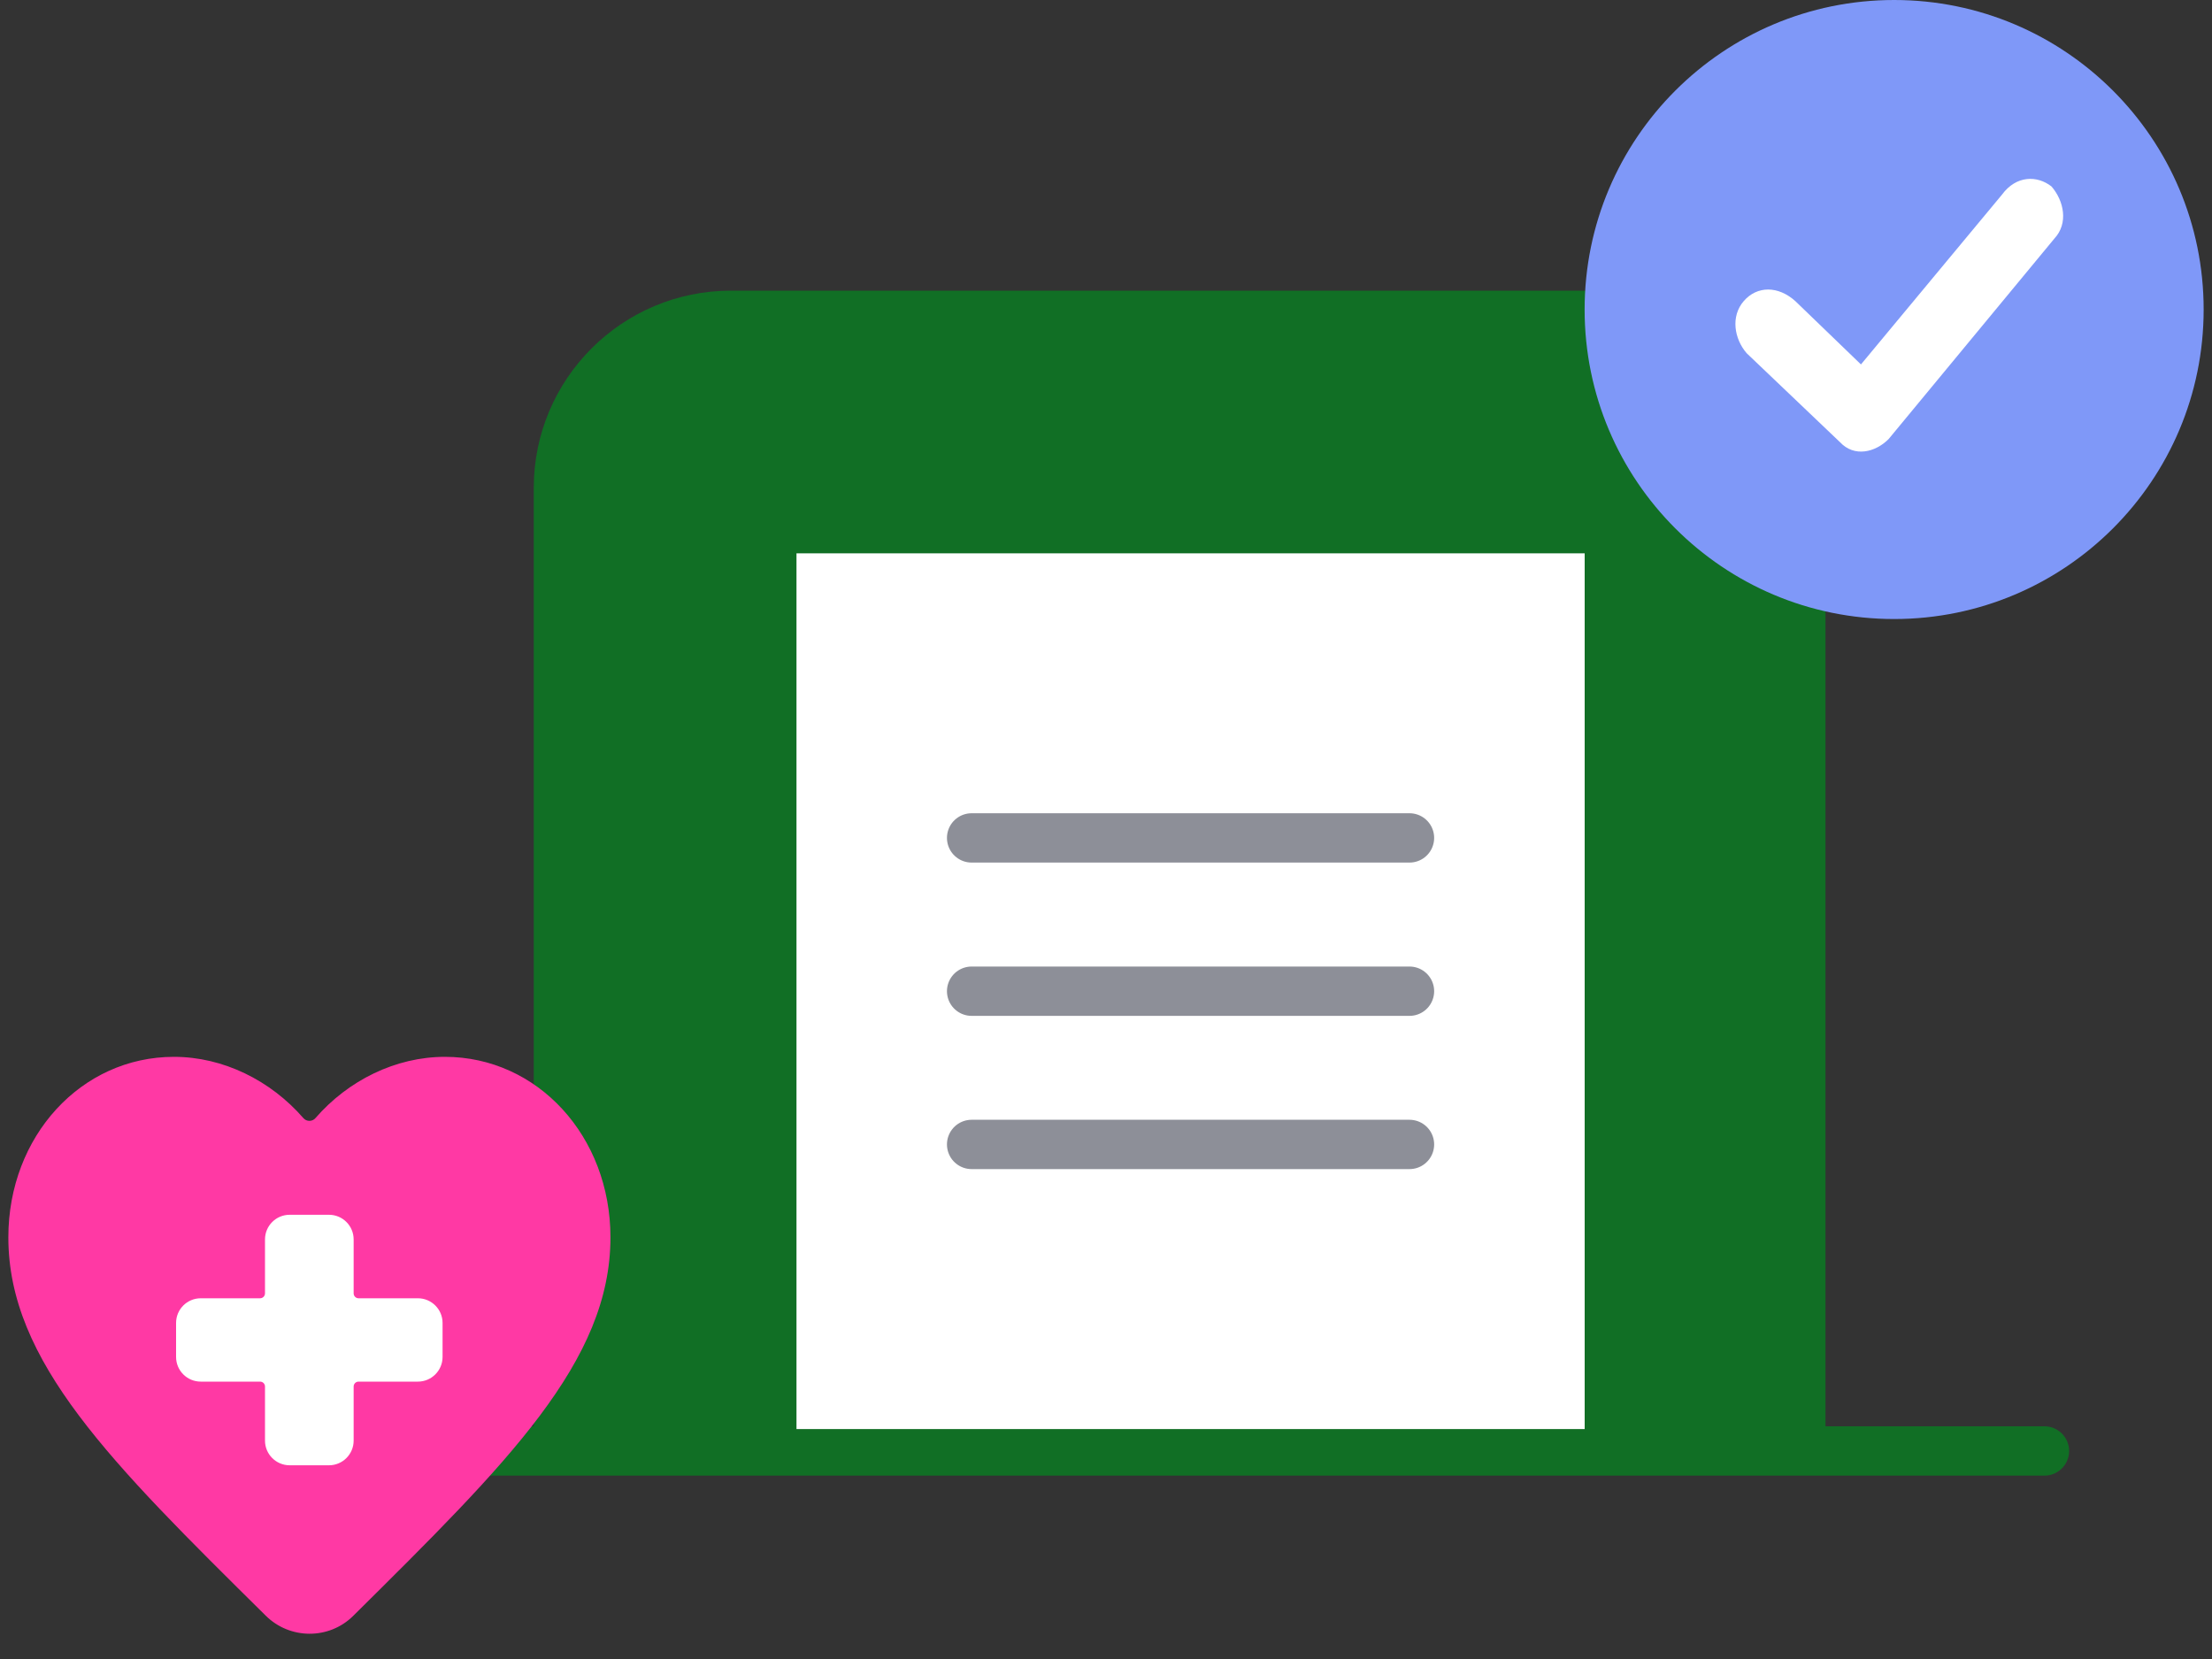 <svg width="40" height="30" viewBox="0 0 40 30" fill="none" xmlns="http://www.w3.org/2000/svg">
<rect x="0" y="0" width="40" height="30" fill="#333333" stroke="none"/>
<path d="M9.652 8.823C9.652 6.853 11.249 5.256 13.219 5.256H29.443C31.413 5.256 33.011 6.853 33.011 8.823V26.635H9.652V8.823Z" fill="#116F25"/>
<path d="M6.485 26.238H36.97" stroke="#116F25" stroke-width="0.892" stroke-linecap="round"/>
<rect x="14.403" y="10.006" width="14.253" height="15.836" fill="white"/>
<path d="M17.57 15.152H25.488" stroke="#8D8F98" stroke-width="0.892" stroke-linecap="round"/>
<path d="M17.57 17.924H25.488" stroke="#8D8F98" stroke-width="0.892" stroke-linecap="round"/>
<path d="M17.57 20.695H25.488" stroke="#8D8F98" stroke-width="0.892" stroke-linecap="round"/>
<circle cx="34.252" cy="5.597" r="5.597" fill="#7F98F8"/>
<path fill-rule="evenodd" clip-rule="evenodd" d="M36.202 3.52L33.652 6.59L32.464 5.444C32.154 5.166 31.774 5.166 31.533 5.444C31.292 5.721 31.361 6.128 31.585 6.387L33.273 7.996C33.532 8.273 33.911 8.181 34.152 7.94L37.149 4.315C37.408 4.038 37.322 3.631 37.098 3.372C36.839 3.169 36.46 3.169 36.202 3.52Z" fill="white"/>
<path d="M6.384 29.223C5.947 29.653 5.241 29.649 4.805 29.216C2.002 26.445 0.151 24.618 0.151 22.375C0.151 20.547 1.468 19.111 3.145 19.111C4.036 19.111 4.893 19.537 5.486 20.219C5.543 20.285 5.647 20.285 5.704 20.219C6.296 19.537 7.154 19.111 8.045 19.111C9.721 19.111 11.039 20.547 11.039 22.375C11.039 24.618 9.188 26.445 6.384 29.223Z" fill="#FF39A4"/>
<path fill-rule="evenodd" clip-rule="evenodd" d="M5.238 21.967C4.992 21.967 4.792 22.166 4.792 22.413V23.388C4.792 23.437 4.752 23.477 4.703 23.477L3.63 23.477C3.383 23.477 3.184 23.677 3.184 23.923V24.538C3.184 24.784 3.383 24.984 3.63 24.984H4.703C4.752 24.984 4.792 25.023 4.792 25.073V26.051C4.792 26.297 4.992 26.497 5.238 26.497H5.949C6.195 26.497 6.395 26.297 6.395 26.051V25.073C6.395 25.023 6.435 24.984 6.484 24.984H7.557C7.803 24.984 8.003 24.784 8.003 24.538V23.923C8.003 23.677 7.803 23.477 7.557 23.477L6.484 23.477C6.435 23.477 6.395 23.437 6.395 23.388V22.413C6.395 22.166 6.195 21.967 5.949 21.967H5.238Z" fill="white"/>
</svg>
